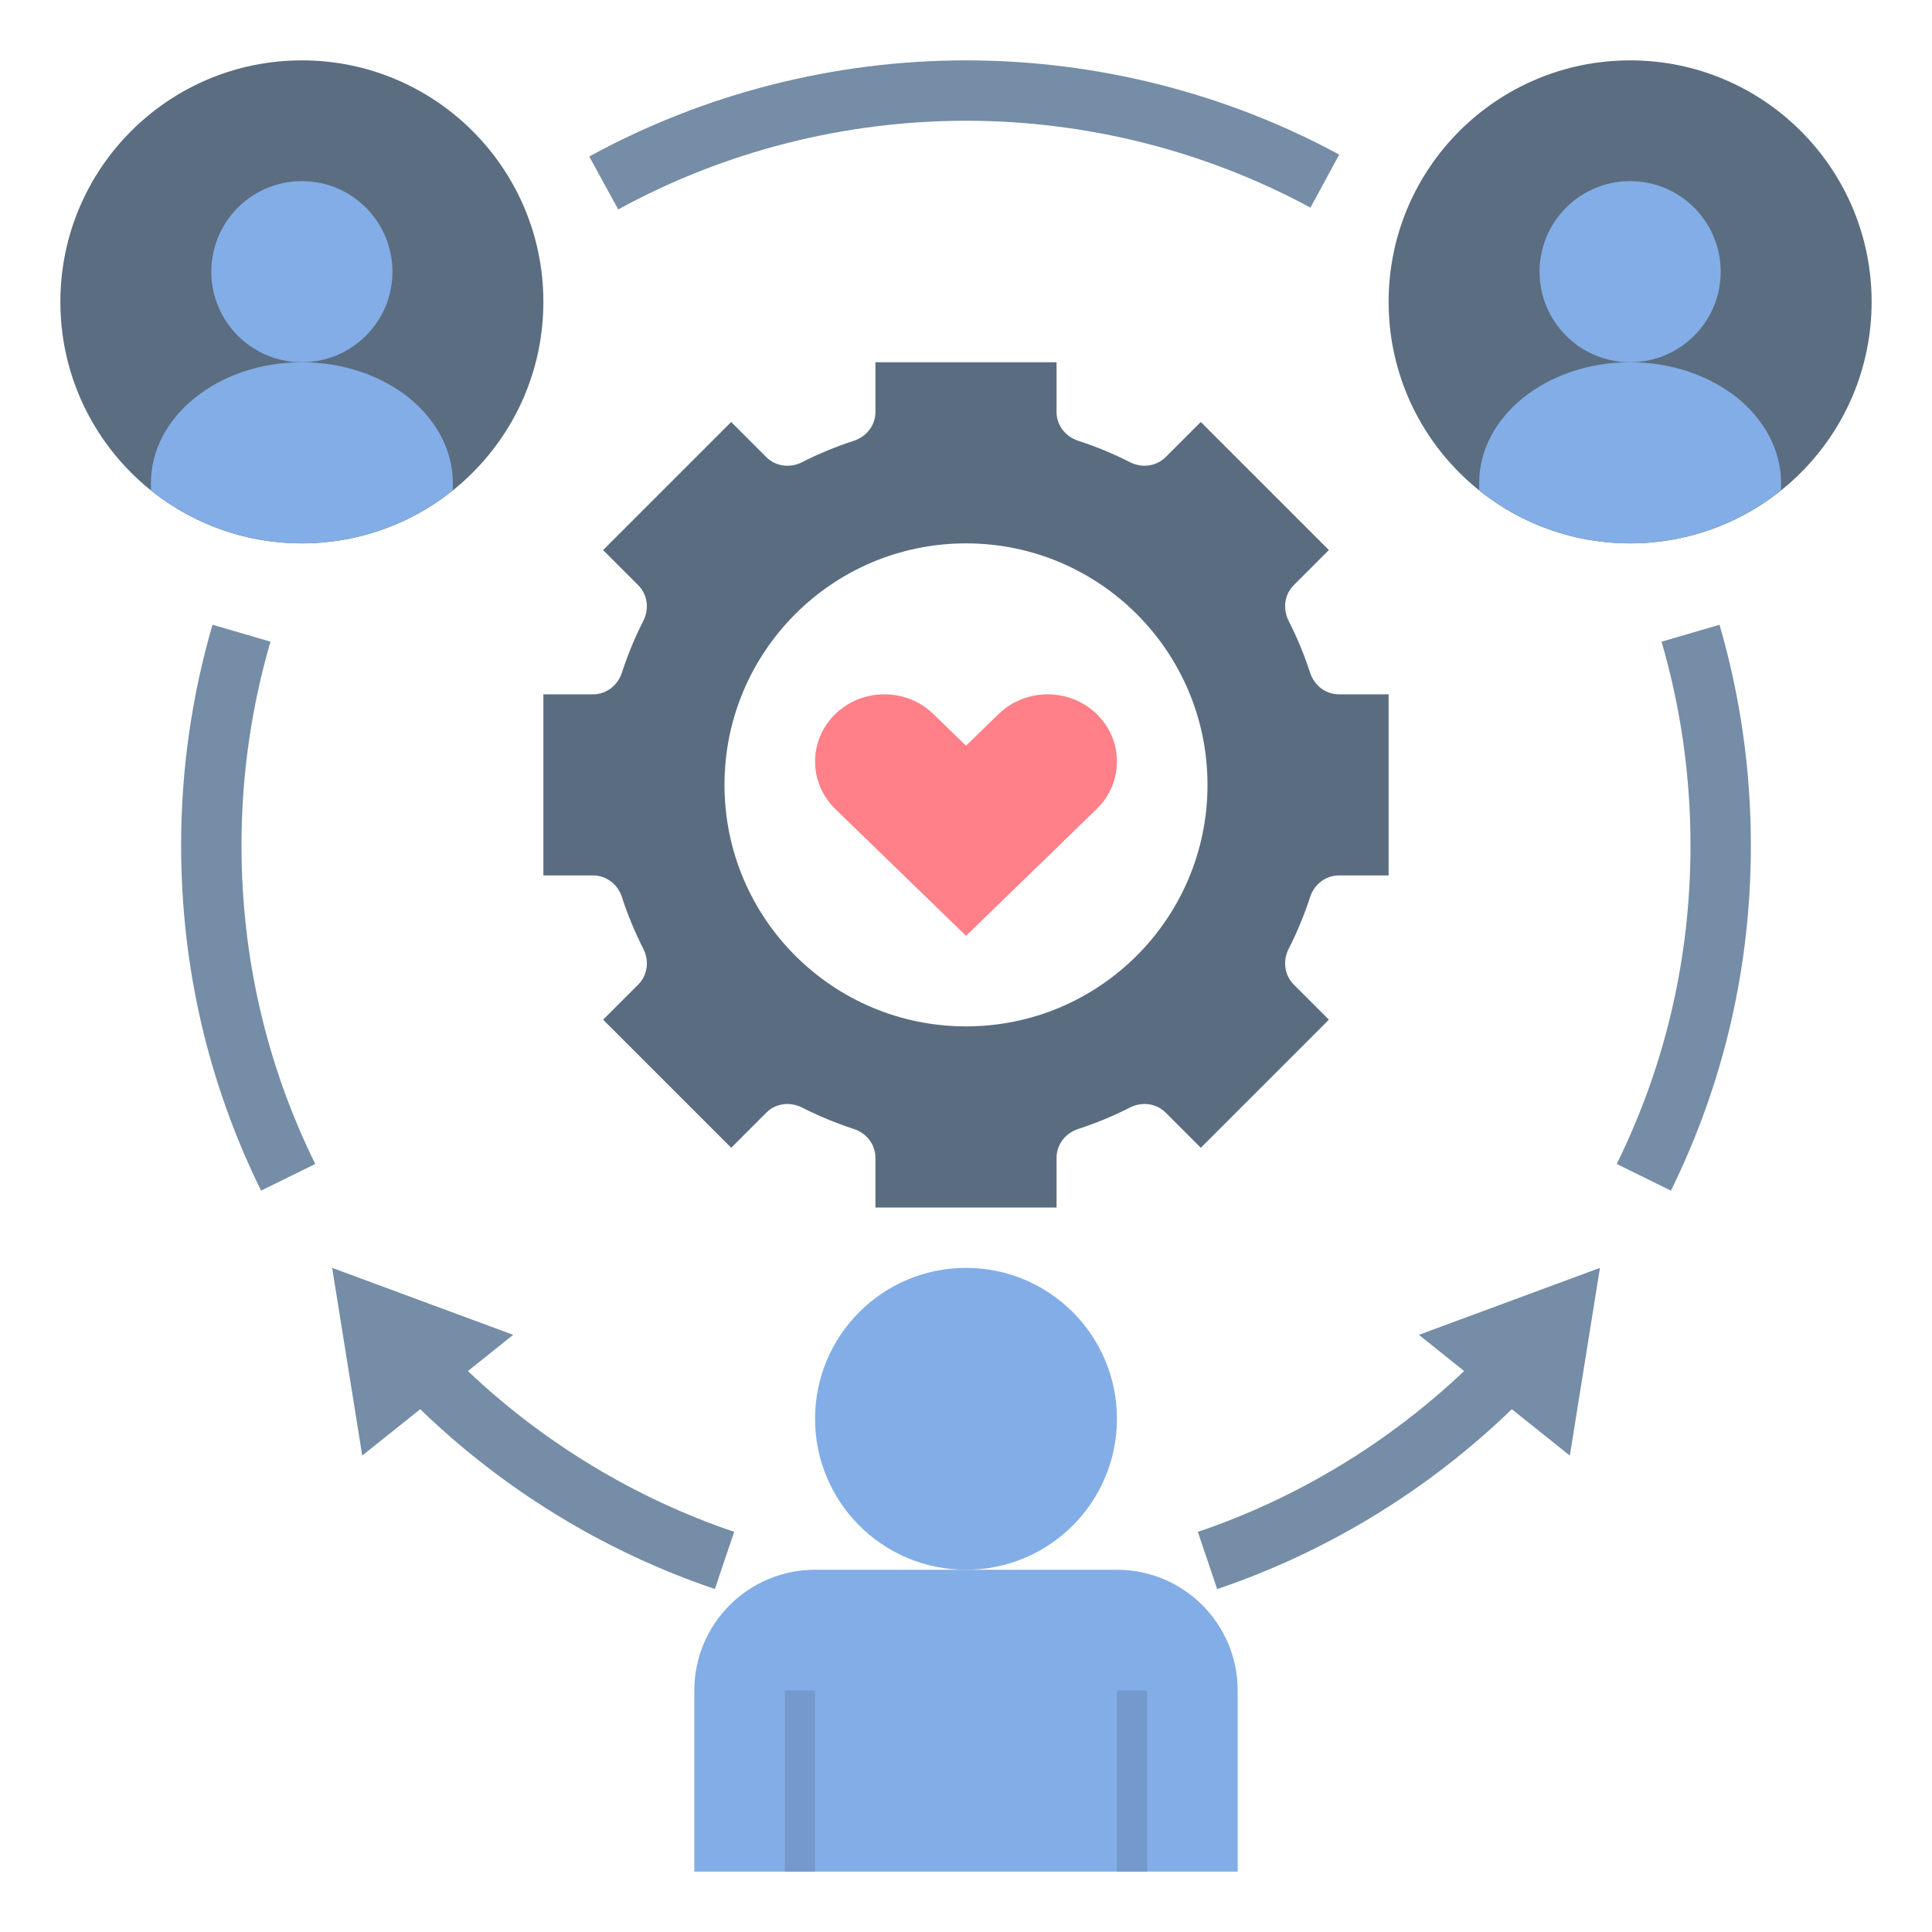 <svg id="Layer_1_1_" enable-background="new 0 0 64 64" height="512" viewBox="0 0 64 64" width="512" xmlns="http://www.w3.org/2000/svg"><g><path d="m33.082 23.652-1.082 1.05-1.082-1.05c-.896-.87-2.35-.87-3.246 0s-.896 2.279 0 3.149l4.328 4.199 4.328-4.199c.896-.87.896-2.279 0-3.149-.897-.869-2.35-.869-3.246 0z" fill="#ff8088"/></g><g><path d="m44.354 23c-.443 0-.819-.296-.956-.718-.193-.593-.43-1.165-.709-1.714-.201-.395-.144-.87.169-1.184l1.163-1.163-4.243-4.243-1.163 1.163c-.313.313-.789.37-1.184.169-.548-.279-1.121-.516-1.714-.709-.421-.136-.717-.512-.717-.955v-1.646h-6v1.646c0 .443-.296.819-.718.956-.593.193-1.165.43-1.714.709-.395.201-.87.144-1.184-.169l-1.163-1.163-4.243 4.243 1.163 1.163c.313.313.37.789.169 1.184-.279.548-.516 1.121-.709 1.714-.136.421-.512.717-.955.717h-1.646v6h1.646c.443 0 .819.296.956.718.193.593.43 1.165.709 1.713.201.395.144.87-.169 1.184l-1.163 1.163 4.243 4.243 1.163-1.163c.313-.313.789-.37 1.184-.169.548.279 1.121.516 1.713.709.422.137.718.513.718.956v1.646h6v-1.646c0-.443.296-.819.718-.956.593-.193 1.165-.43 1.713-.709.395-.201.87-.144 1.184.169l1.163 1.163 4.243-4.243-1.163-1.163c-.313-.313-.37-.789-.169-1.184.279-.548.516-1.12.709-1.713.137-.422.513-.718.956-.718h1.646v-6zm-12.354 11c-4.418 0-8-3.582-8-8s3.582-8 8-8 8 3.582 8 8-3.582 8-8 8z" fill="#5a6d80"/></g><path d="m53 42-5.997 2.218 1.498 1.199c-2.51 2.381-5.551 4.224-8.821 5.328l.64 1.895c3.631-1.225 7.004-3.286 9.761-5.959l1.922 1.538z" fill="#758da6"/><path d="m24.32 50.744c-3.27-1.104-6.31-2.946-8.82-5.326l1.5-1.2-5.997-2.218.997 6.218 1.921-1.537c2.756 2.672 6.129 4.732 9.76 5.957z" fill="#758da6"/><g><path d="m55.352 39.441-1.795-.883c1.621-3.296 2.443-6.849 2.443-10.558 0-2.294-.323-4.562-.959-6.743l1.92-.561c.689 2.363 1.039 4.821 1.039 7.304 0 4.019-.891 7.867-2.648 11.441z" fill="#758da6"/></g><g><path d="m20.48 6.938-.96-1.753c3.8-2.083 8.116-3.185 12.48-3.185 4.317 0 8.592 1.079 12.363 3.121l-.952 1.758c-3.479-1.883-7.425-2.879-11.411-2.879-4.029 0-8.012 1.016-11.52 2.938z" fill="#758da6"/></g><g><path d="m8.648 39.441c-1.757-3.574-2.648-7.423-2.648-11.441 0-2.483.35-4.941 1.04-7.305l1.92.561c-.637 2.182-.96 4.45-.96 6.744 0 3.709.822 7.262 2.443 10.559z" fill="#758da6"/></g><g><g><circle cx="10" cy="10" fill="#5b6d80" r="8"/></g></g><g><circle cx="10" cy="9" fill="#83ade6" r="3"/></g><g><g><path d="m13.54 13.17c-.91-.72-2.16-1.17-3.54-1.17-2.76 0-5 1.79-5 4v.24c1.37 1.099 3.107 1.76 5 1.76s3.63-.661 5-1.76v-.24c0-1.1-.56-2.1-1.46-2.83z" fill="#83ade6"/></g></g><g><g><circle cx="54" cy="10" fill="#5b6d80" r="8"/></g></g><g><circle cx="54" cy="9" fill="#83ade6" r="3"/></g><g><g><path d="m57.54 13.17c-.91-.72-2.16-1.17-3.54-1.17-2.76 0-5 1.79-5 4v.24c1.37 1.099 3.107 1.76 5 1.76s3.63-.661 5-1.76v-.24c0-1.1-.56-2.1-1.46-2.83z" fill="#83ade6"/></g></g><g><g><path d="m37 52h-5-5c-2.209 0-4 1.791-4 4v6h18v-6c0-2.209-1.791-4-4-4z" fill="#83ade6"/></g></g><g><g><circle cx="32" cy="47" fill="#83ade6" r="5"/></g></g><g><g><g><path d="m26 56h1v6h-1z" fill="#7499cc"/></g></g></g><g><g><g><path d="m37 56h1v6h-1z" fill="#7499cc"/></g></g></g></svg>